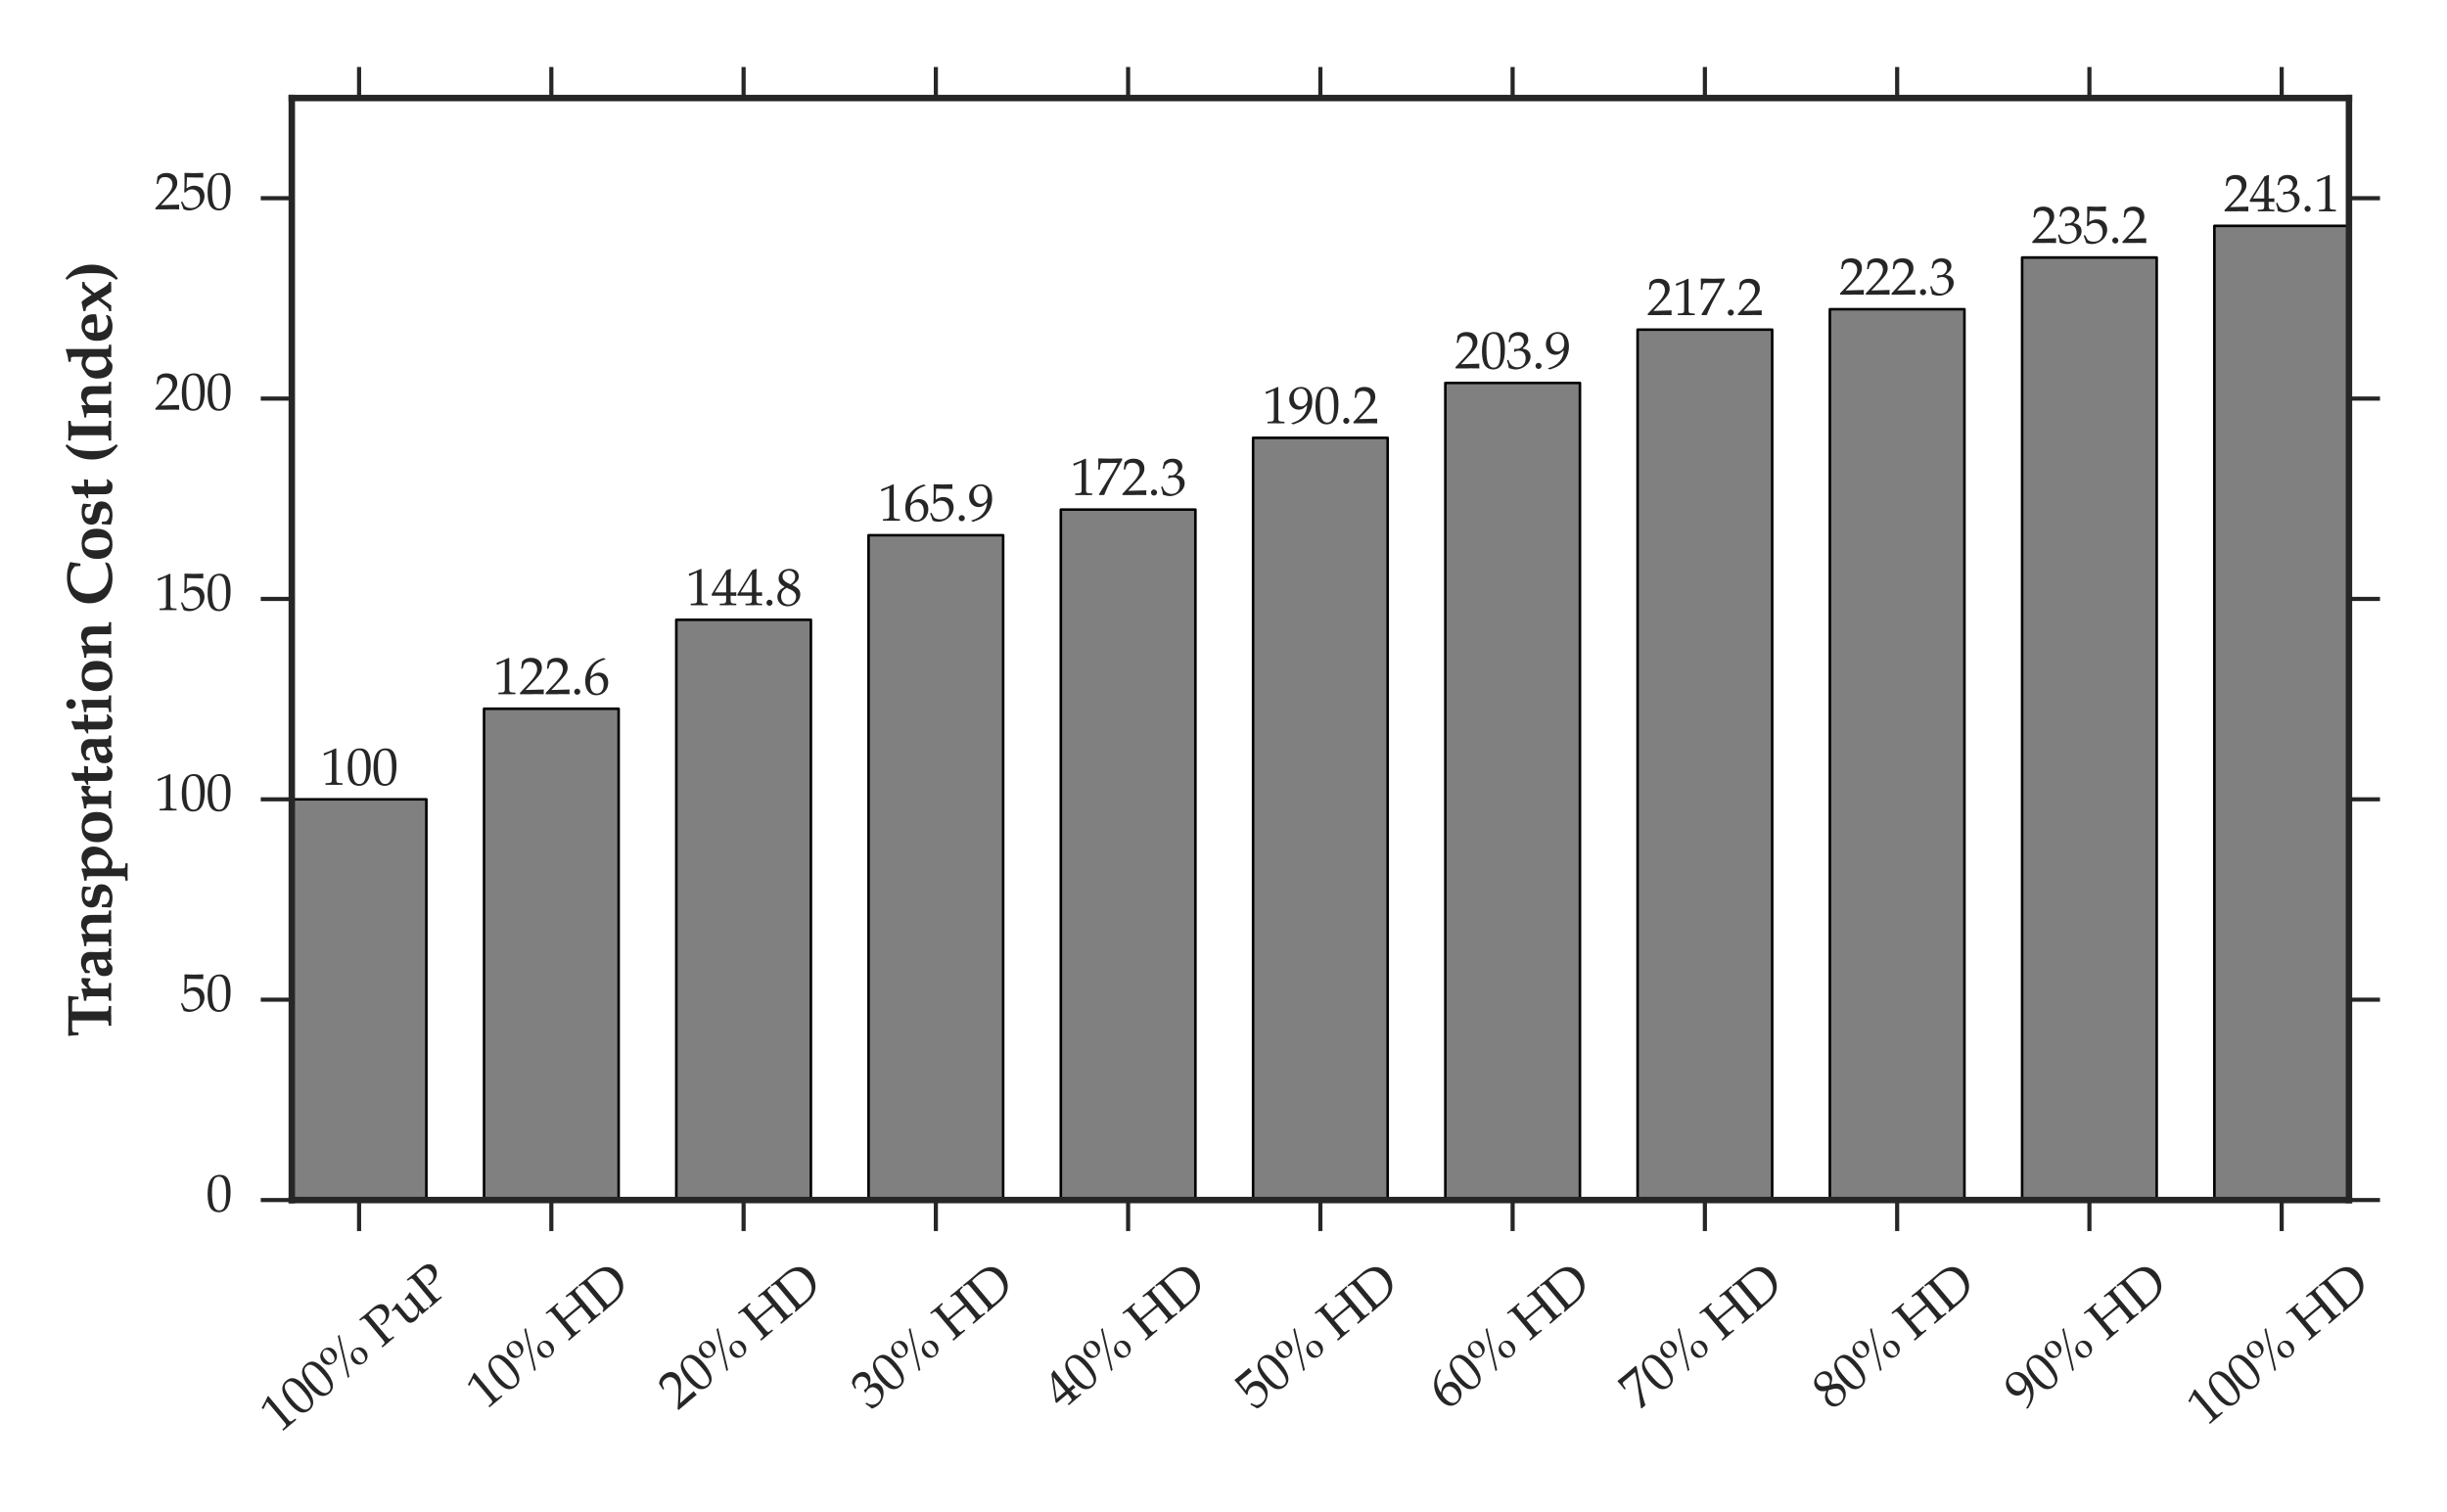 <?xml version="1.0" encoding="utf-8" standalone="no"?>
<!DOCTYPE svg PUBLIC "-//W3C//DTD SVG 1.1//EN"
  "http://www.w3.org/Graphics/SVG/1.1/DTD/svg11.dtd">
<svg xmlns:xlink="http://www.w3.org/1999/xlink" width="473.225pt" height="292.469pt" viewBox="0 0 473.225 292.469" xmlns="http://www.w3.org/2000/svg" version="1.1">
 <defs>
  <style type="text/css">*{stroke-linejoin: round; stroke-linecap: butt}</style>
 </defs>
 <g id="figure_1">
  <g id="patch_1">
   <path d="M 0 292.469 
L 473.225 292.469 
L 473.225 0 
L 0 0 
z
" style="fill: #ffffff"/>
  </g>
  <g id="axes_1">
   <g id="patch_2">
    <path d="M 56.429 232.114 
L 454.265 232.114 
L 454.265 18.96 
L 56.429 18.96 
z
" style="fill: #ffffff"/>
   </g>
   <g id="matplotlib.axis_1">
    <g id="xtick_1">
     <g id="line2d_1">
      <defs>
       <path id="m4ed8038a6c" d="M 0 0 
L 0 6 
" style="stroke: #262626; stroke-width: 0.8"/>
      </defs>
      <g>
       <use xlink:href="#m4ed8038a6c" x="69.442" y="232.114" style="fill: #262626; stroke: #262626; stroke-width: 0.8"/>
      </g>
     </g>
     <g id="line2d_2">
      <defs>
       <path id="m712835bb1f" d="M 0 0 
L 0 -6 
" style="stroke: #262626; stroke-width: 0.8"/>
      </defs>
      <g>
       <use xlink:href="#m712835bb1f" x="69.442" y="18.96" style="fill: #262626; stroke: #262626; stroke-width: 0.8"/>
      </g>
     </g>
     <g id="text_1">
      <!-- 100\% PuP -->
      <g style="fill: #262626" transform="translate(54.037 277.357)rotate(-40)scale(0.1 -0.1)">
       <defs>
        <path id="URWPalladioL-Roma-31" d="M 429 3571 
L 493 3571 
L 1318 3942 
C 1325 3949 1331 3949 1338 3949 
C 1376 3949 1389 3891 1389 3737 
L 1389 633 
C 1389 300 1318 230 973 211 
L 614 192 
L 614 0 
C 1600 0 1600 0 1670 0 
C 1754 0 1894 0 2112 -7 
C 2189 6 2413 6 2675 0 
L 2675 192 
L 2342 211 
C 1990 229 1926 299 1926 628 
L 1926 4383 
L 1837 4416 
C 1421 4199 966 4009 384 3807 
L 429 3571 
z
" transform="scale(0.016)"/>
        <path id="URWPalladioL-Roma-30" d="M 1683 4416 
C 691 4416 186 3628 186 2076 
C 186 1326 320 679 544 365 
C 768 51 1126 -128 1523 -128 
C 2490 -128 2976 704 2976 2345 
C 2976 3749 2560 4416 1683 4416 
z
M 1568 4191 
C 2189 4191 2438 3563 2438 2025 
C 2438 660 2195 96 1606 96 
C 986 96 723 743 723 2307 
C 723 3660 960 4191 1568 4191 
z
" transform="scale(0.016)"/>
        <path id="URWPalladioL-Roma-25" d="M 1299 4415 
C 691 4415 250 3969 250 3350 
C 250 2783 666 2368 1235 2368 
C 1830 2368 2272 2821 2272 3433 
C 2272 3995 1856 4415 1299 4415 
z
M 1280 4269 
C 1606 4269 1811 3944 1811 3421 
C 1811 2872 1587 2515 1242 2515 
C 902 2515 710 2827 710 3376 
C 710 3924 928 4269 1280 4269 
z
M 4160 2048 
C 3552 2048 3110 1601 3110 982 
C 3110 415 3526 0 4096 0 
C 4691 0 5133 453 5133 1065 
C 5133 1626 4717 2048 4160 2048 
z
M 4141 1900 
C 4467 1900 4672 1575 4672 1052 
C 4672 504 4448 147 4102 147 
C 3763 147 3571 459 3571 1008 
C 3571 1556 3789 1900 4141 1900 
z
M 1600 -129 
L 3942 4544 
L 3686 4544 
L 1344 -129 
L 1600 -129 
z
" transform="scale(0.016)"/>
        <path id="URWPalladioL-Roma-50" d="M 1382 4097 
C 1606 4147 1792 4172 2010 4172 
C 2701 4172 3072 3859 3072 3263 
C 3072 2699 2682 2304 2125 2304 
C 1990 2304 1894 2316 1728 2366 
L 1792 2137 
C 1946 2105 2035 2099 2163 2099 
C 3040 2099 3712 2686 3712 3439 
C 3712 4041 3213 4416 2400 4416 
C 2368 4416 2304 4416 2221 4409 
C 1984 4403 1498 4396 1312 4396 
C 1171 4396 1171 4396 147 4416 
L 147 4223 
L 435 4204 
C 723 4185 774 4103 774 3633 
L 774 782 
C 774 280 742 230 448 211 
L 141 192 
L 141 0 
C 518 -7 742 0 1075 0 
C 1408 19 1638 12 2016 0 
L 2016 192 
L 1709 211 
C 1414 230 1382 281 1382 787 
L 1382 4097 
z
" transform="scale(0.016)"/>
        <path id="URWPalladioL-Roma-75" d="M 3219 2982 
L 3162 3008 
C 2835 2873 2502 2784 2163 2745 
L 2163 2567 
L 2400 2567 
C 2656 2567 2682 2522 2682 2101 
L 2682 1060 
C 2682 920 2592 741 2445 594 
C 2266 415 2061 326 1811 326 
C 1587 326 1408 396 1306 517 
C 1216 620 1171 817 1171 1098 
L 1171 2982 
L 1114 3008 
C 787 2873 454 2784 115 2745 
L 115 2567 
L 352 2567 
C 608 2567 634 2522 634 2101 
L 634 1028 
C 634 581 672 383 787 224 
C 928 32 1171 -64 1536 -64 
C 1824 -58 2080 32 2253 192 
L 2682 588 
C 2682 403 2675 300 2656 0 
C 3085 0 3091 0 3187 0 
C 3277 19 3277 19 3718 0 
L 3718 192 
L 3456 211 
C 3238 224 3219 262 3219 672 
L 3219 2982 
z
" transform="scale(0.016)"/>
       </defs>
       <use xlink:href="#URWPalladioL-Roma-31" transform="scale(0.996)"/>
       <use xlink:href="#URWPalladioL-Roma-30" transform="translate(49.813 0)scale(0.996)"/>
       <use xlink:href="#URWPalladioL-Roma-30" transform="translate(99.626 0)scale(0.996)"/>
       <use xlink:href="#URWPalladioL-Roma-25" transform="translate(149.44 0)scale(0.996)"/>
       <use xlink:href="#URWPalladioL-Roma-50" transform="translate(258.031 0)scale(0.996)"/>
       <use xlink:href="#URWPalladioL-Roma-75" transform="translate(318.205 0)scale(0.996)"/>
       <use xlink:href="#URWPalladioL-Roma-50" transform="translate(378.279 0)scale(0.996)"/>
      </g>
     </g>
    </g>
    <g id="xtick_2">
     <g id="line2d_3">
      <g>
       <use xlink:href="#m4ed8038a6c" x="106.623" y="232.114" style="fill: #262626; stroke: #262626; stroke-width: 0.8"/>
      </g>
     </g>
     <g id="line2d_4">
      <g>
       <use xlink:href="#m712835bb1f" x="106.623" y="18.96" style="fill: #262626; stroke: #262626; stroke-width: 0.8"/>
      </g>
     </g>
     <g id="text_2">
      <!-- 10\% HD -->
      <g style="fill: #262626" transform="translate(93.908 272.843)rotate(-40)scale(0.1 -0.1)">
       <defs>
        <path id="URWPalladioL-Roma-48" d="M 3942 787 
C 3942 281 3910 230 3616 211 
L 3309 192 
L 3309 0 
C 3686 -7 3910 0 4243 0 
C 4576 19 4806 12 5184 0 
L 5184 192 
L 4877 211 
C 4582 230 4550 281 4550 783 
L 4550 3635 
C 4550 4135 4582 4186 4877 4205 
L 5184 4223 
L 5184 4416 
C 4717 4396 4576 4396 4243 4396 
C 3923 4396 3770 4403 3309 4416 
L 3309 4223 
L 3616 4205 
C 3910 4186 3942 4135 3942 3635 
L 3942 2508 
C 3808 2502 3674 2496 3411 2496 
L 1914 2496 
C 1651 2496 1510 2502 1382 2508 
L 1382 3635 
C 1382 4135 1414 4186 1709 4205 
L 2016 4223 
L 2016 4416 
C 1549 4396 1408 4396 1075 4396 
C 755 4396 602 4403 141 4416 
L 141 4223 
L 448 4205 
C 742 4186 774 4135 774 3635 
L 774 783 
C 774 281 742 230 448 211 
L 141 192 
L 141 0 
C 518 -7 742 0 1075 0 
C 1408 19 1638 12 2016 0 
L 2016 192 
L 1709 211 
C 1414 230 1382 281 1382 783 
L 1382 2201 
C 1555 2214 1658 2214 1914 2214 
L 3411 2214 
C 3667 2214 3770 2214 3942 2201 
L 3942 787 
z
" transform="scale(0.016)"/>
        <path id="URWPalladioL-Roma-44" d="M 365 128 
L 365 -20 
C 1107 0 1107 0 1254 0 
C 1370 0 1472 0 1587 -7 
C 2093 0 2093 0 2182 0 
C 3002 0 3616 211 4064 649 
C 4525 1100 4806 1786 4806 2465 
C 4806 3646 3923 4416 2573 4416 
C 2528 4416 2445 4416 2330 4409 
C 2010 4403 1734 4396 1459 4396 
C 1222 4396 870 4403 141 4416 
L 141 4223 
L 397 4204 
C 691 4185 723 4128 723 3630 
L 723 606 
C 723 421 666 281 563 230 
L 365 128 
z
M 1331 4109 
C 1498 4140 1722 4160 2042 4160 
C 2509 4160 3021 4077 3290 3956 
C 3430 3899 3552 3810 3667 3696 
C 3974 3391 4122 2934 4122 2300 
C 4122 1589 3904 1043 3482 700 
C 3098 389 2714 281 1990 281 
C 1696 281 1498 294 1331 332 
L 1331 4109 
z
" transform="scale(0.016)"/>
       </defs>
       <use xlink:href="#URWPalladioL-Roma-31" transform="scale(0.996)"/>
       <use xlink:href="#URWPalladioL-Roma-30" transform="translate(49.813 0)scale(0.996)"/>
       <use xlink:href="#URWPalladioL-Roma-25" transform="translate(99.626 0)scale(0.996)"/>
       <use xlink:href="#URWPalladioL-Roma-48" transform="translate(208.218 0)scale(0.996)"/>
       <use xlink:href="#URWPalladioL-Roma-44" transform="translate(291.107 0)scale(0.996)"/>
      </g>
     </g>
    </g>
    <g id="xtick_3">
     <g id="line2d_5">
      <g>
       <use xlink:href="#m4ed8038a6c" x="143.804" y="232.114" style="fill: #262626; stroke: #262626; stroke-width: 0.8"/>
      </g>
     </g>
     <g id="line2d_6">
      <g>
       <use xlink:href="#m712835bb1f" x="143.804" y="18.96" style="fill: #262626; stroke: #262626; stroke-width: 0.8"/>
      </g>
     </g>
     <g id="text_3">
      <!-- 20\% HD -->
      <g style="fill: #262626" transform="translate(131.089 272.843)rotate(-40)scale(0.1 -0.1)">
       <defs>
        <path id="URWPalladioL-Roma-32" d="M 102 166 
L 102 0 
C 1299 0 1299 0 1530 0 
C 1760 19 1760 19 2995 0 
C 2982 134 2982 198 2982 287 
C 2982 370 2982 434 2995 574 
C 2259 542 1965 536 781 510 
L 1946 1741 
C 2566 2398 2758 2749 2758 3228 
C 2758 3961 2259 4416 1446 4416 
C 986 4416 672 4287 358 3967 
L 250 3100 
L 435 3100 
L 518 3394 
C 621 3763 851 3923 1280 3923 
C 1830 3923 2182 3578 2182 3036 
C 2182 2558 1914 2086 1190 1320 
L 102 166 
z
" transform="scale(0.016)"/>
       </defs>
       <use xlink:href="#URWPalladioL-Roma-32" transform="scale(0.996)"/>
       <use xlink:href="#URWPalladioL-Roma-30" transform="translate(49.813 0)scale(0.996)"/>
       <use xlink:href="#URWPalladioL-Roma-25" transform="translate(99.626 0)scale(0.996)"/>
       <use xlink:href="#URWPalladioL-Roma-48" transform="translate(208.218 0)scale(0.996)"/>
       <use xlink:href="#URWPalladioL-Roma-44" transform="translate(291.107 0)scale(0.996)"/>
      </g>
     </g>
    </g>
    <g id="xtick_4">
     <g id="line2d_7">
      <g>
       <use xlink:href="#m4ed8038a6c" x="180.985" y="232.114" style="fill: #262626; stroke: #262626; stroke-width: 0.8"/>
      </g>
     </g>
     <g id="line2d_8">
      <g>
       <use xlink:href="#m712835bb1f" x="180.985" y="18.96" style="fill: #262626; stroke: #262626; stroke-width: 0.8"/>
      </g>
     </g>
     <g id="text_4">
      <!-- 30\% HD -->
      <g style="fill: #262626" transform="translate(168.27 272.843)rotate(-40)scale(0.1 -0.1)">
       <defs>
        <path id="URWPalladioL-Roma-33" d="M 275 3196 
L 474 3196 
L 589 3553 
C 659 3770 1062 3987 1395 3987 
C 1811 3987 2150 3649 2150 3247 
C 2150 2769 1773 2368 1318 2368 
C 1267 2368 1197 2374 1114 2380 
L 1018 2387 
L 941 2047 
L 986 2008 
C 1229 2118 1350 2150 1523 2150 
C 2054 2150 2362 1808 2362 1222 
C 2362 565 1971 134 1376 134 
C 1082 134 819 231 627 411 
C 474 553 390 701 269 1048 
L 96 984 
C 230 591 282 359 320 38 
C 659 -77 941 -128 1178 -128 
C 1690 -128 2278 160 2630 591 
C 2848 855 2957 1139 2957 1441 
C 2957 1750 2829 2021 2598 2182 
C 2438 2297 2291 2348 1971 2406 
C 2483 2801 2675 3094 2675 3470 
C 2675 4038 2202 4416 1491 4416 
C 1056 4416 768 4294 461 3987 
L 275 3196 
z
" transform="scale(0.016)"/>
       </defs>
       <use xlink:href="#URWPalladioL-Roma-33" transform="scale(0.996)"/>
       <use xlink:href="#URWPalladioL-Roma-30" transform="translate(49.813 0)scale(0.996)"/>
       <use xlink:href="#URWPalladioL-Roma-25" transform="translate(99.626 0)scale(0.996)"/>
       <use xlink:href="#URWPalladioL-Roma-48" transform="translate(208.218 0)scale(0.996)"/>
       <use xlink:href="#URWPalladioL-Roma-44" transform="translate(291.107 0)scale(0.996)"/>
      </g>
     </g>
    </g>
    <g id="xtick_5">
     <g id="line2d_9">
      <g>
       <use xlink:href="#m4ed8038a6c" x="218.166" y="232.114" style="fill: #262626; stroke: #262626; stroke-width: 0.8"/>
      </g>
     </g>
     <g id="line2d_10">
      <g>
       <use xlink:href="#m712835bb1f" x="218.166" y="18.96" style="fill: #262626; stroke: #262626; stroke-width: 0.8"/>
      </g>
     </g>
     <g id="text_5">
      <!-- 40\% HD -->
      <g style="fill: #262626" transform="translate(205.451 272.843)rotate(-40)scale(0.1 -0.1)">
       <defs>
        <path id="URWPalladioL-Roma-34" d="M 1792 1152 
L 1792 684 
C 1792 310 1722 223 1408 210 
L 1011 192 
L 1011 0 
C 1862 0 1862 0 2016 0 
C 2170 19 2170 19 3021 0 
L 3021 192 
L 2714 210 
C 2400 229 2330 310 2330 684 
L 2330 1152 
C 2707 1152 2842 1145 3021 1127 
L 3021 1580 
C 2720 1555 2598 1555 2502 1561 
L 2483 1561 
L 2330 1561 
L 2330 2445 
C 2330 3576 2342 4122 2374 4383 
L 2298 4416 
L 1824 4243 
L 13 1299 
L 83 1152 
L 1792 1152 
z
M 1792 1561 
L 416 1561 
L 1792 3798 
L 1792 1561 
z
" transform="scale(0.016)"/>
       </defs>
       <use xlink:href="#URWPalladioL-Roma-34" transform="scale(0.996)"/>
       <use xlink:href="#URWPalladioL-Roma-30" transform="translate(49.813 0)scale(0.996)"/>
       <use xlink:href="#URWPalladioL-Roma-25" transform="translate(99.626 0)scale(0.996)"/>
       <use xlink:href="#URWPalladioL-Roma-48" transform="translate(208.218 0)scale(0.996)"/>
       <use xlink:href="#URWPalladioL-Roma-44" transform="translate(291.107 0)scale(0.996)"/>
      </g>
     </g>
    </g>
    <g id="xtick_6">
     <g id="line2d_11">
      <g>
       <use xlink:href="#m4ed8038a6c" x="255.347" y="232.114" style="fill: #262626; stroke: #262626; stroke-width: 0.8"/>
      </g>
     </g>
     <g id="line2d_12">
      <g>
       <use xlink:href="#m712835bb1f" x="255.347" y="18.96" style="fill: #262626; stroke: #262626; stroke-width: 0.8"/>
      </g>
     </g>
     <g id="text_6">
      <!-- 50\% HD -->
      <g style="fill: #262626" transform="translate(242.632 272.843)rotate(-40)scale(0.1 -0.1)">
       <defs>
        <path id="URWPalladioL-Roma-35" d="M 813 3891 
C 1638 3865 1997 3859 2765 3859 
L 2797 3891 
C 2784 4006 2784 4057 2784 4140 
C 2784 4230 2784 4281 2797 4396 
L 2765 4428 
C 2285 4403 1997 4396 1651 4396 
C 1299 4396 1018 4403 538 4428 
L 506 4396 
C 512 4006 518 3724 518 3520 
C 518 2976 499 2360 480 2076 
L 608 2038 
C 909 2341 1082 2432 1395 2432 
C 2010 2432 2394 1992 2394 1295 
C 2394 579 1984 160 1286 160 
C 941 160 621 276 531 443 
L 237 973 
L 83 882 
C 230 514 307 308 397 25 
C 576 -71 832 -128 1107 -128 
C 1536 -128 1990 57 2342 366 
C 2733 715 2938 1153 2938 1631 
C 2938 2360 2419 2873 1690 2873 
C 1382 2873 1152 2790 755 2553 
L 813 3891 
z
" transform="scale(0.016)"/>
       </defs>
       <use xlink:href="#URWPalladioL-Roma-35" transform="scale(0.996)"/>
       <use xlink:href="#URWPalladioL-Roma-30" transform="translate(49.813 0)scale(0.996)"/>
       <use xlink:href="#URWPalladioL-Roma-25" transform="translate(99.626 0)scale(0.996)"/>
       <use xlink:href="#URWPalladioL-Roma-48" transform="translate(208.218 0)scale(0.996)"/>
       <use xlink:href="#URWPalladioL-Roma-44" transform="translate(291.107 0)scale(0.996)"/>
      </g>
     </g>
    </g>
    <g id="xtick_7">
     <g id="line2d_13">
      <g>
       <use xlink:href="#m4ed8038a6c" x="292.528" y="232.114" style="fill: #262626; stroke: #262626; stroke-width: 0.8"/>
      </g>
     </g>
     <g id="line2d_14">
      <g>
       <use xlink:href="#m712835bb1f" x="292.528" y="18.96" style="fill: #262626; stroke: #262626; stroke-width: 0.8"/>
      </g>
     </g>
     <g id="text_7">
      <!-- 60\% HD -->
      <g style="fill: #262626" transform="translate(279.813 272.843)rotate(-40)scale(0.1 -0.1)">
       <defs>
        <path id="URWPalladioL-Roma-36" d="M 2662 4287 
L 2426 4396 
C 1811 4193 1549 4066 1222 3788 
C 563 3237 205 2463 205 1585 
C 205 526 717 -128 1542 -128 
C 2374 -128 2995 532 2995 1405 
C 2995 2143 2554 2624 1875 2624 
C 1555 2624 1363 2540 986 2239 
C 915 2182 909 2175 838 2124 
C 973 3275 1510 3895 2662 4237 
L 2662 4287 
z
M 1632 2239 
C 2118 2239 2445 1816 2445 1180 
C 2445 513 2118 83 1626 83 
C 1082 83 787 551 787 1411 
C 787 1636 813 1758 883 1867 
C 1024 2085 1325 2239 1632 2239 
z
" transform="scale(0.016)"/>
       </defs>
       <use xlink:href="#URWPalladioL-Roma-36" transform="scale(0.996)"/>
       <use xlink:href="#URWPalladioL-Roma-30" transform="translate(49.813 0)scale(0.996)"/>
       <use xlink:href="#URWPalladioL-Roma-25" transform="translate(99.626 0)scale(0.996)"/>
       <use xlink:href="#URWPalladioL-Roma-48" transform="translate(208.218 0)scale(0.996)"/>
       <use xlink:href="#URWPalladioL-Roma-44" transform="translate(291.107 0)scale(0.996)"/>
      </g>
     </g>
    </g>
    <g id="xtick_8">
     <g id="line2d_15">
      <g>
       <use xlink:href="#m4ed8038a6c" x="329.709" y="232.114" style="fill: #262626; stroke: #262626; stroke-width: 0.8"/>
      </g>
     </g>
     <g id="line2d_16">
      <g>
       <use xlink:href="#m712835bb1f" x="329.709" y="18.96" style="fill: #262626; stroke: #262626; stroke-width: 0.8"/>
      </g>
     </g>
     <g id="text_8">
      <!-- 70\% HD -->
      <g style="fill: #262626" transform="translate(316.994 272.843)rotate(-40)scale(0.1 -0.1)">
       <defs>
        <path id="URWPalladioL-Roma-37" d="M 358 83 
L 416 0 
C 666 0 666 0 710 0 
C 755 19 755 19 1005 0 
C 1274 700 1587 1369 2010 2141 
L 3181 4255 
L 3181 4448 
C 2490 4422 2266 4416 1747 4416 
C 1280 4416 966 4422 346 4448 
L 282 4416 
C 301 3807 301 3807 301 3743 
C 301 3672 301 3672 282 3087 
L 474 3087 
L 518 3447 
C 570 3846 614 3897 909 3897 
L 2618 3897 
C 2362 3370 2163 2996 1920 2604 
L 358 83 
z
" transform="scale(0.016)"/>
       </defs>
       <use xlink:href="#URWPalladioL-Roma-37" transform="scale(0.996)"/>
       <use xlink:href="#URWPalladioL-Roma-30" transform="translate(49.813 0)scale(0.996)"/>
       <use xlink:href="#URWPalladioL-Roma-25" transform="translate(99.626 0)scale(0.996)"/>
       <use xlink:href="#URWPalladioL-Roma-48" transform="translate(208.218 0)scale(0.996)"/>
       <use xlink:href="#URWPalladioL-Roma-44" transform="translate(291.107 0)scale(0.996)"/>
      </g>
     </g>
    </g>
    <g id="xtick_9">
     <g id="line2d_17">
      <g>
       <use xlink:href="#m4ed8038a6c" x="366.89" y="232.114" style="fill: #262626; stroke: #262626; stroke-width: 0.8"/>
      </g>
     </g>
     <g id="line2d_18">
      <g>
       <use xlink:href="#m712835bb1f" x="366.89" y="18.96" style="fill: #262626; stroke: #262626; stroke-width: 0.8"/>
      </g>
     </g>
     <g id="text_9">
      <!-- 80\% HD -->
      <g style="fill: #262626" transform="translate(354.175 272.843)rotate(-40)scale(0.1 -0.1)">
       <defs>
        <path id="URWPalladioL-Roma-38" d="M 1075 2211 
C 813 2089 704 2019 563 1884 
C 320 1640 192 1352 192 1019 
C 192 358 723 -128 1446 -128 
C 2278 -128 2970 525 2970 1320 
C 2970 1833 2733 2108 2003 2442 
C 2586 2839 2790 3108 2790 3493 
C 2790 4044 2336 4416 1658 4416 
C 896 4416 339 3929 339 3256 
C 339 2820 512 2576 1075 2211 
z
M 1818 1890 
C 2221 1711 2464 1397 2464 1051 
C 2464 512 2061 89 1542 89 
C 998 89 646 474 646 1070 
C 646 1538 832 1833 1306 2121 
L 1818 1890 
z
M 1427 2711 
C 1024 2910 819 3166 819 3486 
C 819 3910 1126 4198 1581 4198 
C 2048 4198 2355 3890 2355 3422 
C 2355 3057 2195 2807 1779 2538 
L 1427 2711 
z
" transform="scale(0.016)"/>
       </defs>
       <use xlink:href="#URWPalladioL-Roma-38" transform="scale(0.996)"/>
       <use xlink:href="#URWPalladioL-Roma-30" transform="translate(49.813 0)scale(0.996)"/>
       <use xlink:href="#URWPalladioL-Roma-25" transform="translate(99.626 0)scale(0.996)"/>
       <use xlink:href="#URWPalladioL-Roma-48" transform="translate(208.218 0)scale(0.996)"/>
       <use xlink:href="#URWPalladioL-Roma-44" transform="translate(291.107 0)scale(0.996)"/>
      </g>
     </g>
    </g>
    <g id="xtick_10">
     <g id="line2d_19">
      <g>
       <use xlink:href="#m4ed8038a6c" x="404.071" y="232.114" style="fill: #262626; stroke: #262626; stroke-width: 0.8"/>
      </g>
     </g>
     <g id="line2d_20">
      <g>
       <use xlink:href="#m712835bb1f" x="404.071" y="18.96" style="fill: #262626; stroke: #262626; stroke-width: 0.8"/>
      </g>
     </g>
     <g id="text_10">
      <!-- 90\% HD -->
      <g style="fill: #262626" transform="translate(391.356 272.843)rotate(-40)scale(0.1 -0.1)">
       <defs>
        <path id="URWPalladioL-Roma-39" d="M 614 -128 
C 1325 103 1632 252 1978 550 
C 2598 1087 2925 1830 2925 2684 
C 2925 3759 2406 4416 1562 4416 
C 742 4416 128 3778 128 2925 
C 128 2194 608 1657 1274 1657 
C 1491 1657 1741 1727 1856 1823 
L 2304 2194 
C 2253 1113 1555 317 397 32 
L 397 -20 
L 614 -128 
z
M 1536 4204 
C 1824 4204 2035 4083 2176 3829 
C 2291 3625 2368 3314 2368 3027 
C 2368 2442 2029 2048 1536 2048 
C 1024 2048 678 2499 678 3161 
C 678 3803 1011 4204 1536 4204 
z
" transform="scale(0.016)"/>
       </defs>
       <use xlink:href="#URWPalladioL-Roma-39" transform="scale(0.996)"/>
       <use xlink:href="#URWPalladioL-Roma-30" transform="translate(49.813 0)scale(0.996)"/>
       <use xlink:href="#URWPalladioL-Roma-25" transform="translate(99.626 0)scale(0.996)"/>
       <use xlink:href="#URWPalladioL-Roma-48" transform="translate(208.218 0)scale(0.996)"/>
       <use xlink:href="#URWPalladioL-Roma-44" transform="translate(291.107 0)scale(0.996)"/>
      </g>
     </g>
    </g>
    <g id="xtick_11">
     <g id="line2d_21">
      <g>
       <use xlink:href="#m4ed8038a6c" x="441.252" y="232.114" style="fill: #262626; stroke: #262626; stroke-width: 0.8"/>
      </g>
     </g>
     <g id="line2d_22">
      <g>
       <use xlink:href="#m712835bb1f" x="441.252" y="18.96" style="fill: #262626; stroke: #262626; stroke-width: 0.8"/>
      </g>
     </g>
     <g id="text_11">
      <!-- 100\% HD -->
      <g style="fill: #262626" transform="translate(426.629 276.045)rotate(-40)scale(0.1 -0.1)">
       <use xlink:href="#URWPalladioL-Roma-31" transform="scale(0.996)"/>
       <use xlink:href="#URWPalladioL-Roma-30" transform="translate(49.813 0)scale(0.996)"/>
       <use xlink:href="#URWPalladioL-Roma-30" transform="translate(99.626 0)scale(0.996)"/>
       <use xlink:href="#URWPalladioL-Roma-25" transform="translate(149.44 0)scale(0.996)"/>
       <use xlink:href="#URWPalladioL-Roma-48" transform="translate(258.031 0)scale(0.996)"/>
       <use xlink:href="#URWPalladioL-Roma-44" transform="translate(340.92 0)scale(0.996)"/>
      </g>
     </g>
    </g>
   </g>
   <g id="matplotlib.axis_2">
    <g id="ytick_1">
     <g id="line2d_23">
      <defs>
       <path id="md53aef9535" d="M 0 0 
L -6 0 
" style="stroke: #262626; stroke-width: 0.8"/>
      </defs>
      <g>
       <use xlink:href="#md53aef9535" x="56.429" y="232.114" style="fill: #262626; stroke: #262626; stroke-width: 0.8"/>
      </g>
     </g>
     <g id="line2d_24">
      <defs>
       <path id="mbfc7f065db" d="M 0 0 
L 6 0 
" style="stroke: #262626; stroke-width: 0.8"/>
      </defs>
      <g>
       <use xlink:href="#mbfc7f065db" x="454.265" y="232.114" style="fill: #262626; stroke: #262626; stroke-width: 0.8"/>
      </g>
     </g>
     <g id="text_12">
      <!-- $\mathdefault{0}$ -->
      <g style="fill: #262626" transform="translate(39.848 234.273)scale(0.1 -0.1)">
       <use xlink:href="#URWPalladioL-Roma-30" transform="scale(0.996)"/>
      </g>
     </g>
    </g>
    <g id="ytick_2">
     <g id="line2d_25">
      <g>
       <use xlink:href="#md53aef9535" x="56.429" y="193.358" style="fill: #262626; stroke: #262626; stroke-width: 0.8"/>
      </g>
     </g>
     <g id="line2d_26">
      <g>
       <use xlink:href="#mbfc7f065db" x="454.265" y="193.358" style="fill: #262626; stroke: #262626; stroke-width: 0.8"/>
      </g>
     </g>
     <g id="text_13">
      <!-- $\mathdefault{50}$ -->
      <g style="fill: #262626" transform="translate(34.866 195.518)scale(0.1 -0.1)">
       <use xlink:href="#URWPalladioL-Roma-35" transform="scale(0.996)"/>
       <use xlink:href="#URWPalladioL-Roma-30" transform="translate(49.813 0)scale(0.996)"/>
      </g>
     </g>
    </g>
    <g id="ytick_3">
     <g id="line2d_27">
      <g>
       <use xlink:href="#md53aef9535" x="56.429" y="154.603" style="fill: #262626; stroke: #262626; stroke-width: 0.8"/>
      </g>
     </g>
     <g id="line2d_28">
      <g>
       <use xlink:href="#mbfc7f065db" x="454.265" y="154.603" style="fill: #262626; stroke: #262626; stroke-width: 0.8"/>
      </g>
     </g>
     <g id="text_14">
      <!-- $\mathdefault{100}$ -->
      <g style="fill: #262626" transform="translate(29.885 156.763)scale(0.1 -0.1)">
       <use xlink:href="#URWPalladioL-Roma-31" transform="scale(0.996)"/>
       <use xlink:href="#URWPalladioL-Roma-30" transform="translate(49.813 0)scale(0.996)"/>
       <use xlink:href="#URWPalladioL-Roma-30" transform="translate(99.626 0)scale(0.996)"/>
      </g>
     </g>
    </g>
    <g id="ytick_4">
     <g id="line2d_29">
      <g>
       <use xlink:href="#md53aef9535" x="56.429" y="115.848" style="fill: #262626; stroke: #262626; stroke-width: 0.8"/>
      </g>
     </g>
     <g id="line2d_30">
      <g>
       <use xlink:href="#mbfc7f065db" x="454.265" y="115.848" style="fill: #262626; stroke: #262626; stroke-width: 0.8"/>
      </g>
     </g>
     <g id="text_15">
      <!-- $\mathdefault{150}$ -->
      <g style="fill: #262626" transform="translate(29.885 118.007)scale(0.1 -0.1)">
       <use xlink:href="#URWPalladioL-Roma-31" transform="scale(0.996)"/>
       <use xlink:href="#URWPalladioL-Roma-35" transform="translate(49.813 0)scale(0.996)"/>
       <use xlink:href="#URWPalladioL-Roma-30" transform="translate(99.626 0)scale(0.996)"/>
      </g>
     </g>
    </g>
    <g id="ytick_5">
     <g id="line2d_31">
      <g>
       <use xlink:href="#md53aef9535" x="56.429" y="77.093" style="fill: #262626; stroke: #262626; stroke-width: 0.8"/>
      </g>
     </g>
     <g id="line2d_32">
      <g>
       <use xlink:href="#mbfc7f065db" x="454.265" y="77.093" style="fill: #262626; stroke: #262626; stroke-width: 0.8"/>
      </g>
     </g>
     <g id="text_16">
      <!-- $\mathdefault{200}$ -->
      <g style="fill: #262626" transform="translate(29.885 79.252)scale(0.1 -0.1)">
       <use xlink:href="#URWPalladioL-Roma-32" transform="scale(0.996)"/>
       <use xlink:href="#URWPalladioL-Roma-30" transform="translate(49.813 0)scale(0.996)"/>
       <use xlink:href="#URWPalladioL-Roma-30" transform="translate(99.626 0)scale(0.996)"/>
      </g>
     </g>
    </g>
    <g id="ytick_6">
     <g id="line2d_33">
      <g>
       <use xlink:href="#md53aef9535" x="56.429" y="38.338" style="fill: #262626; stroke: #262626; stroke-width: 0.8"/>
      </g>
     </g>
     <g id="line2d_34">
      <g>
       <use xlink:href="#mbfc7f065db" x="454.265" y="38.338" style="fill: #262626; stroke: #262626; stroke-width: 0.8"/>
      </g>
     </g>
     <g id="text_17">
      <!-- $\mathdefault{250}$ -->
      <g style="fill: #262626" transform="translate(29.885 40.497)scale(0.1 -0.1)">
       <use xlink:href="#URWPalladioL-Roma-32" transform="scale(0.996)"/>
       <use xlink:href="#URWPalladioL-Roma-35" transform="translate(49.813 0)scale(0.996)"/>
       <use xlink:href="#URWPalladioL-Roma-30" transform="translate(99.626 0)scale(0.996)"/>
      </g>
     </g>
    </g>
    <g id="text_18">
     <!-- \textbf{Transportation Cost (Index)} -->
     <g style="fill: #262626" transform="translate(21.514 200.579)rotate(-90)scale(0.12 -0.12)">
      <defs>
       <path id="URWPalladioL-Bold-54" d="M 2586 3957 
L 3334 3957 
C 3603 3957 3674 3944 3731 3899 
L 3789 3747 
L 3821 3308 
L 4077 3308 
C 4090 3791 4109 4014 4160 4319 
L 4122 4352 
C 2355 4332 2355 4332 2138 4332 
C 1914 4332 1914 4332 147 4352 
L 109 4319 
C 160 4014 173 3791 192 3308 
L 448 3308 
L 480 3747 
C 480 3785 512 3861 531 3893 
C 563 3938 666 3957 934 3957 
L 1683 3957 
L 1683 879 
C 1683 313 1677 300 1376 275 
L 1139 256 
L 1139 0 
C 1914 0 1914 0 2131 0 
C 2349 19 2355 19 3130 0 
L 3130 256 
L 2893 275 
C 2592 300 2586 313 2586 883 
L 2586 3957 
z
" transform="scale(0.016)"/>
       <path id="URWPalladioL-Bold-72" d="M 1363 3008 
L 915 2868 
C 710 2813 595 2796 192 2752 
L 192 2521 
L 480 2502 
C 627 2489 646 2432 646 2055 
L 646 658 
C 646 313 614 262 416 249 
L 192 236 
L 192 0 
L 1018 19 
C 1101 19 1120 19 1984 0 
L 1984 236 
L 1734 249 
C 1459 262 1427 300 1427 658 
L 1427 1921 
C 1427 2099 1690 2310 1939 2310 
C 2099 2310 2214 2233 2304 2079 
L 2458 2143 
L 2490 2969 
C 2426 2995 2342 3008 2253 3008 
C 2074 3008 1952 2931 1709 2668 
L 1427 2361 
L 1427 2969 
L 1363 3008 
z
" transform="scale(0.016)"/>
       <path id="URWPalladioL-Bold-61" d="M 1914 448 
L 1882 51 
L 1914 0 
C 2310 -7 2419 0 2496 0 
C 2573 19 2675 12 3059 0 
L 3059 237 
L 2867 257 
C 2726 283 2694 347 2688 651 
L 2688 787 
C 2682 994 2675 1175 2675 1331 
C 2675 1505 2682 1712 2688 1958 
C 2694 2042 2694 2100 2694 2145 
C 2694 2720 2310 3059 1664 3059 
C 1395 3059 1133 2988 896 2841 
L 557 2636 
L 557 2191 
L 749 2145 
L 890 2469 
C 909 2514 1088 2560 1261 2560 
C 1690 2560 1894 2327 1914 1796 
L 1350 1680 
C 544 1512 256 1259 256 710 
C 256 147 518 -128 1005 -128 
C 1146 -128 1254 -103 1318 -52 
L 1914 448 
z
M 1914 716 
C 1792 550 1555 428 1363 428 
C 1158 428 1037 582 1037 832 
C 1037 1145 1171 1273 1626 1395 
L 1914 1472 
L 1914 716 
z
" transform="scale(0.016)"/>
       <path id="URWPalladioL-Bold-6e" d="M 154 2528 
L 442 2508 
C 589 2496 608 2438 608 2060 
L 608 659 
C 608 313 576 262 378 249 
L 154 236 
L 154 0 
L 979 0 
C 1107 19 1414 12 1843 0 
L 1843 236 
L 1619 249 
C 1421 262 1389 314 1389 661 
L 1389 2058 
C 1389 2283 1651 2496 1933 2496 
C 2355 2496 2534 2270 2534 1755 
L 2534 0 
C 2899 -7 3008 0 3110 0 
C 3200 19 3200 19 3757 0 
L 3757 236 
L 3546 249 
C 3347 262 3315 314 3315 661 
L 3315 1858 
C 3315 2354 3258 2598 3091 2777 
C 2925 2950 2662 3046 2349 3046 
C 2157 3046 2003 3008 1901 2924 
L 1389 2528 
L 1389 3008 
L 1350 3008 
C 685 2790 506 2751 154 2732 
L 154 2528 
z
" transform="scale(0.016)"/>
       <path id="URWPalladioL-Bold-73" d="M 2317 2067 
L 2368 2848 
C 2118 2956 1920 2995 1581 2995 
C 717 2995 250 2649 250 2009 
C 250 1587 480 1318 928 1209 
L 1478 1075 
C 1773 1004 1882 896 1882 672 
C 1882 371 1651 179 1293 179 
C 992 179 781 275 576 512 
L 544 953 
L 294 953 
L 250 51 
C 614 -77 902 -128 1242 -128 
C 2048 -128 2592 313 2592 972 
C 2592 1433 2355 1670 1779 1798 
L 1254 1913 
C 1005 1971 902 2073 902 2272 
C 902 2528 1120 2688 1466 2688 
C 1722 2688 2003 2566 2022 2438 
L 2086 2067 
L 2317 2067 
z
" transform="scale(0.016)"/>
       <path id="URWPalladioL-Bold-70" d="M 1357 3008 
L 909 2866 
C 691 2799 582 2779 256 2733 
L 186 2726 
L 186 2496 
L 474 2476 
C 621 2463 640 2406 640 2027 
L 640 -1007 
C 640 -1351 608 -1402 410 -1415 
L 186 -1428 
L 186 -1664 
L 1011 -1645 
C 1094 -1645 1107 -1645 1939 -1664 
L 1939 -1428 
L 1651 -1415 
C 1453 -1409 1421 -1351 1421 -1007 
L 1421 -20 
C 1734 -109 1837 -128 1990 -128 
C 2208 -128 2432 -13 2867 332 
C 2906 358 2944 390 2976 416 
C 3398 737 3629 1237 3629 1815 
C 3629 2502 3136 3008 2470 3008 
C 2221 3008 2035 2937 1811 2758 
L 1421 2444 
L 1421 2969 
L 1357 3008 
z
M 1421 2110 
C 1562 2322 1773 2431 2035 2431 
C 2528 2431 2822 2045 2822 1401 
C 2822 732 2534 307 2067 307 
C 1798 307 1594 416 1421 661 
L 1421 2110 
z
" transform="scale(0.016)"/>
       <path id="URWPalladioL-Bold-6f" d="M 1837 2995 
C 819 2995 256 2432 256 1414 
C 256 428 781 -128 1709 -128 
C 2733 -128 3309 454 3309 1491 
C 3309 2464 2784 2995 1837 2995 
z
M 1760 2688 
C 2221 2688 2438 2233 2438 1292 
C 2438 512 2259 179 1824 179 
C 1363 179 1126 646 1126 1568 
C 1126 2342 1318 2688 1760 2688 
z
" transform="scale(0.016)"/>
       <path id="URWPalladioL-Bold-74" d="M 2074 364 
L 2022 486 
C 1894 422 1830 403 1728 403 
C 1427 403 1331 505 1331 819 
L 1331 2342 
L 2010 2342 
L 2061 2758 
L 1331 2720 
L 1331 3091 
C 1331 3430 1350 3641 1408 3961 
L 1318 4025 
C 1062 3904 864 3827 538 3705 
C 557 3373 563 3251 563 3116 
L 563 2732 
L 141 2457 
L 141 2316 
L 550 2342 
L 550 684 
C 550 115 787 -128 1344 -128 
C 1542 -128 1702 -84 1760 -13 
L 2074 364 
z
" transform="scale(0.016)"/>
       <path id="URWPalladioL-Bold-69" d="M 1389 3008 
L 941 2868 
C 736 2813 582 2790 314 2763 
C 294 2763 262 2757 218 2752 
L 218 2521 
L 506 2502 
C 653 2489 672 2432 672 2055 
L 672 658 
C 672 313 640 262 442 249 
L 218 236 
L 218 0 
L 1043 19 
C 1171 19 1478 12 1907 0 
L 1907 236 
L 1683 249 
C 1485 262 1453 313 1453 658 
L 1453 2969 
L 1389 3008 
z
M 1043 4544 
C 768 4544 557 4339 557 4070 
C 557 3801 768 3583 1037 3583 
C 1299 3583 1517 3801 1517 4063 
C 1517 4326 1306 4544 1043 4544 
z
" transform="scale(0.016)"/>
       <path id="URWPalladioL-Bold-43" d="M 4429 540 
L 4352 618 
C 3936 398 3520 288 3104 288 
C 1984 288 1242 1092 1242 2318 
C 1242 3433 1869 4121 2880 4121 
C 3360 4121 3674 3998 4019 3673 
L 4051 3116 
L 4301 3116 
C 4371 3738 4390 3861 4448 4108 
L 4410 4179 
C 3827 4409 3469 4480 2912 4480 
C 1293 4480 282 3615 282 2227 
C 282 774 1267 -128 2848 -128 
C 3437 -128 3814 -39 4288 224 
L 4429 540 
z
" transform="scale(0.016)"/>
       <path id="URWPalladioL-Bold-28" d="M 1786 4627 
C 1146 4115 890 3808 666 3270 
C 499 2880 416 2444 416 1964 
C 416 1478 499 1049 672 659 
C 902 121 1158 -180 1798 -666 
L 1952 -513 
C 1395 192 1267 665 1267 1971 
C 1267 2668 1331 3232 1446 3597 
C 1562 3949 1670 4141 1952 4486 
L 1786 4627 
z
" transform="scale(0.016)"/>
       <path id="URWPalladioL-Bold-49" d="M 1696 3472 
C 1696 4038 1702 4051 2003 4076 
L 2240 4095 
L 2240 4352 
C 1459 4332 1459 4332 1242 4332 
C 1024 4332 1018 4332 250 4352 
L 250 4095 
L 486 4076 
C 787 4051 794 4038 794 3472 
L 794 879 
C 794 313 787 300 486 275 
L 250 256 
L 250 0 
C 1024 0 1024 0 1242 0 
C 1459 19 1466 19 2240 0 
L 2240 256 
L 2003 275 
C 1702 300 1696 313 1696 883 
L 1696 3472 
z
" transform="scale(0.016)"/>
       <path id="URWPalladioL-Bold-64" d="M 3251 4563 
L 3200 4601 
L 2739 4460 
C 2554 4403 2336 4364 1965 4326 
L 1965 4096 
L 2304 4076 
C 2445 4070 2470 4006 2470 3628 
L 2470 2847 
L 2342 2899 
C 2163 2969 1990 3008 1830 3008 
C 1626 3008 1440 2950 1267 2841 
L 806 2540 
C 442 2295 269 1928 269 1374 
C 269 454 742 -128 1491 -128 
C 1638 -128 1741 -103 1805 -52 
L 2470 492 
L 2438 12 
L 2470 0 
C 2854 -7 2976 0 3046 0 
C 3098 0 3213 -7 3392 -13 
C 3437 6 3558 6 3693 0 
L 3693 236 
L 3482 249 
C 3283 262 3251 313 3251 659 
L 3251 4563 
z
M 2470 1007 
C 2470 718 2170 480 1818 480 
C 1363 480 1075 924 1075 1619 
C 1075 2269 1299 2598 1754 2598 
C 2029 2598 2259 2469 2470 2192 
L 2470 1007 
z
" transform="scale(0.016)"/>
       <path id="URWPalladioL-Bold-65" d="M 2950 1870 
C 2950 2565 2470 3008 1741 3008 
C 1517 3008 1350 2963 1178 2860 
L 877 2681 
C 454 2428 269 2039 269 1427 
C 269 409 781 -128 1734 -128 
C 2099 -128 2336 -64 2746 147 
L 2886 454 
L 2810 550 
C 2509 384 2317 326 2061 326 
C 1728 326 1414 505 1254 780 
C 1152 959 1114 1107 1101 1408 
L 1939 1408 
C 2304 1408 2592 1446 2950 1536 
L 2950 1870 
z
M 1600 1728 
L 1574 1728 
C 1536 1728 1363 1734 1267 1741 
L 1062 1747 
C 1082 2390 1235 2649 1606 2649 
C 1971 2649 2125 2390 2138 1747 
L 1600 1728 
z
" transform="scale(0.016)"/>
       <path id="URWPalladioL-Bold-78" d="M 1280 1344 
L 576 448 
C 448 294 333 230 134 217 
L 134 0 
L 717 0 
C 902 288 973 390 1050 499 
L 1459 1062 
L 2099 0 
L 2598 0 
C 2854 12 2906 12 3091 0 
L 3091 235 
C 2893 254 2765 375 2541 736 
L 1971 1700 
L 2592 2423 
C 2790 2651 2854 2689 3091 2696 
L 3091 2931 
L 2483 2931 
L 1792 1979 
L 1459 2518 
C 1306 2759 1190 2905 1062 3008 
C 838 2950 365 2848 128 2803 
L 179 2575 
C 211 2581 256 2581 275 2581 
C 486 2581 602 2493 768 2214 
L 1280 1344 
z
" transform="scale(0.016)"/>
       <path id="URWPalladioL-Bold-29" d="M 179 4486 
C 448 4147 550 3974 666 3648 
C 800 3257 864 2713 864 1971 
C 864 659 736 198 179 -513 
L 333 -666 
C 973 -180 1229 121 1459 659 
C 1632 1049 1715 1478 1715 1964 
C 1715 2444 1632 2880 1466 3270 
C 1242 3801 986 4115 346 4627 
L 179 4486 
z
" transform="scale(0.016)"/>
      </defs>
      <use xlink:href="#URWPalladioL-Bold-54" transform="scale(0.996)"/>
      <use xlink:href="#URWPalladioL-Bold-72" transform="translate(55.392 0)scale(0.996)"/>
      <use xlink:href="#URWPalladioL-Bold-61" transform="translate(94.145 0)scale(0.996)"/>
      <use xlink:href="#URWPalladioL-Bold-6e" transform="translate(143.958 0)scale(0.996)"/>
      <use xlink:href="#URWPalladioL-Bold-73" transform="translate(204.83 0)scale(0.996)"/>
      <use xlink:href="#URWPalladioL-Bold-70" transform="translate(249.064 0)scale(0.996)"/>
      <use xlink:href="#URWPalladioL-Bold-6f" transform="translate(309.935 0)scale(0.996)"/>
      <use xlink:href="#URWPalladioL-Bold-72" transform="translate(365.327 0)scale(0.996)"/>
      <use xlink:href="#URWPalladioL-Bold-74" transform="translate(404.081 0)scale(0.996)"/>
      <use xlink:href="#URWPalladioL-Bold-61" transform="translate(437.256 0)scale(0.996)"/>
      <use xlink:href="#URWPalladioL-Bold-74" transform="translate(487.069 0)scale(0.996)"/>
      <use xlink:href="#URWPalladioL-Bold-69" transform="translate(520.244 0)scale(0.996)"/>
      <use xlink:href="#URWPalladioL-Bold-6f" transform="translate(553.42 0)scale(0.996)"/>
      <use xlink:href="#URWPalladioL-Bold-6e" transform="translate(608.811 0)scale(0.996)"/>
      <use xlink:href="#URWPalladioL-Bold-43" transform="translate(694.59 0)scale(0.996)"/>
      <use xlink:href="#URWPalladioL-Bold-6f" transform="translate(766.519 0)scale(0.996)"/>
      <use xlink:href="#URWPalladioL-Bold-73" transform="translate(821.911 0)scale(0.996)"/>
      <use xlink:href="#URWPalladioL-Bold-74" transform="translate(866.145 0)scale(0.996)"/>
      <use xlink:href="#URWPalladioL-Bold-28" transform="translate(924.227 0)scale(0.996)"/>
      <use xlink:href="#URWPalladioL-Bold-49" transform="translate(957.402 0)scale(0.996)"/>
      <use xlink:href="#URWPalladioL-Bold-6e" transform="translate(996.155 0)scale(0.996)"/>
      <use xlink:href="#URWPalladioL-Bold-64" transform="translate(1057.027 0)scale(0.996)"/>
      <use xlink:href="#URWPalladioL-Bold-65" transform="translate(1117.899 0)scale(0.996)"/>
      <use xlink:href="#URWPalladioL-Bold-78" transform="translate(1167.712 0)scale(0.996)"/>
      <use xlink:href="#URWPalladioL-Bold-29" transform="translate(1217.525 0)scale(0.996)"/>
     </g>
    </g>
   </g>
   <g id="patch_3">
    <path d="M 56.429 232.114 
L 82.456 232.114 
L 82.456 154.603 
L 56.429 154.603 
z
" clip-path="url(#p63fce4d928)" style="fill: #808080; stroke: #000000; stroke-width: 0.5; stroke-linejoin: miter"/>
   </g>
   <g id="patch_4">
    <path d="M 93.61 232.114 
L 119.637 232.114 
L 119.637 137.086 
L 93.61 137.086 
z
" clip-path="url(#p63fce4d928)" style="fill: #808080; stroke: #000000; stroke-width: 0.5; stroke-linejoin: miter"/>
   </g>
   <g id="patch_5">
    <path d="M 130.791 232.114 
L 156.818 232.114 
L 156.818 119.879 
L 130.791 119.879 
z
" clip-path="url(#p63fce4d928)" style="fill: #808080; stroke: #000000; stroke-width: 0.5; stroke-linejoin: miter"/>
   </g>
   <g id="patch_6">
    <path d="M 167.972 232.114 
L 193.999 232.114 
L 193.999 103.524 
L 167.972 103.524 
z
" clip-path="url(#p63fce4d928)" style="fill: #808080; stroke: #000000; stroke-width: 0.5; stroke-linejoin: miter"/>
   </g>
   <g id="patch_7">
    <path d="M 205.153 232.114 
L 231.18 232.114 
L 231.18 98.563 
L 205.153 98.563 
z
" clip-path="url(#p63fce4d928)" style="fill: #808080; stroke: #000000; stroke-width: 0.5; stroke-linejoin: miter"/>
   </g>
   <g id="patch_8">
    <path d="M 242.334 232.114 
L 268.361 232.114 
L 268.361 84.689 
L 242.334 84.689 
z
" clip-path="url(#p63fce4d928)" style="fill: #808080; stroke: #000000; stroke-width: 0.5; stroke-linejoin: miter"/>
   </g>
   <g id="patch_9">
    <path d="M 279.515 232.114 
L 305.542 232.114 
L 305.542 74.07 
L 279.515 74.07 
z
" clip-path="url(#p63fce4d928)" style="fill: #808080; stroke: #000000; stroke-width: 0.5; stroke-linejoin: miter"/>
   </g>
   <g id="patch_10">
    <path d="M 316.696 232.114 
L 342.723 232.114 
L 342.723 63.761 
L 316.696 63.761 
z
" clip-path="url(#p63fce4d928)" style="fill: #808080; stroke: #000000; stroke-width: 0.5; stroke-linejoin: miter"/>
   </g>
   <g id="patch_11">
    <path d="M 353.877 232.114 
L 379.903 232.114 
L 379.903 59.808 
L 353.877 59.808 
z
" clip-path="url(#p63fce4d928)" style="fill: #808080; stroke: #000000; stroke-width: 0.5; stroke-linejoin: miter"/>
   </g>
   <g id="patch_12">
    <path d="M 391.058 232.114 
L 417.084 232.114 
L 417.084 49.809 
L 391.058 49.809 
z
" clip-path="url(#p63fce4d928)" style="fill: #808080; stroke: #000000; stroke-width: 0.5; stroke-linejoin: miter"/>
   </g>
   <g id="patch_13">
    <path d="M 428.239 232.114 
L 454.265 232.114 
L 454.265 43.686 
L 428.239 43.686 
z
" clip-path="url(#p63fce4d928)" style="fill: #808080; stroke: #000000; stroke-width: 0.5; stroke-linejoin: miter"/>
   </g>
   <g id="patch_14">
    <path d="M 56.429 232.114 
L 56.429 18.96 
" style="fill: none; stroke: #262626; stroke-width: 1.25; stroke-linejoin: miter; stroke-linecap: square"/>
   </g>
   <g id="patch_15">
    <path d="M 454.265 232.114 
L 454.265 18.96 
" style="fill: none; stroke: #262626; stroke-width: 1.25; stroke-linejoin: miter; stroke-linecap: square"/>
   </g>
   <g id="patch_16">
    <path d="M 56.429 232.114 
L 454.265 232.114 
" style="fill: none; stroke: #262626; stroke-width: 1.25; stroke-linejoin: miter; stroke-linecap: square"/>
   </g>
   <g id="patch_17">
    <path d="M 56.429 18.96 
L 454.265 18.96 
" style="fill: none; stroke: #262626; stroke-width: 1.25; stroke-linejoin: miter; stroke-linecap: square"/>
   </g>
   <g id="text_19">
    <!-- 100 -->
    <g style="fill: #262626" transform="translate(61.97 151.794)scale(0.1 -0.1)">
     <use xlink:href="#URWPalladioL-Roma-31" transform="scale(0.996)"/>
     <use xlink:href="#URWPalladioL-Roma-30" transform="translate(49.813 0)scale(0.996)"/>
     <use xlink:href="#URWPalladioL-Roma-30" transform="translate(99.626 0)scale(0.996)"/>
    </g>
   </g>
   <g id="text_20">
    <!-- 122.6 -->
    <g style="fill: #262626" transform="translate(95.415 134.276)scale(0.1 -0.1)">
     <defs>
      <path id="URWPalladioL-Roma-2e" d="M 794 678 
C 602 678 429 499 429 307 
C 429 115 602 -64 787 -64 
C 992 -64 1171 108 1171 307 
C 1171 499 992 678 794 678 
z
" transform="scale(0.016)"/>
     </defs>
     <use xlink:href="#URWPalladioL-Roma-31" transform="scale(0.996)"/>
     <use xlink:href="#URWPalladioL-Roma-32" transform="translate(49.813 0)scale(0.996)"/>
     <use xlink:href="#URWPalladioL-Roma-32" transform="translate(99.626 0)scale(0.996)"/>
     <use xlink:href="#URWPalladioL-Roma-2e" transform="translate(149.44 0)scale(0.996)"/>
     <use xlink:href="#URWPalladioL-Roma-36" transform="translate(174.346 0)scale(0.996)"/>
    </g>
   </g>
   <g id="text_21">
    <!-- 144.8 -->
    <g style="fill: #262626" transform="translate(132.596 117.069)scale(0.1 -0.1)">
     <use xlink:href="#URWPalladioL-Roma-31" transform="scale(0.996)"/>
     <use xlink:href="#URWPalladioL-Roma-34" transform="translate(49.813 0)scale(0.996)"/>
     <use xlink:href="#URWPalladioL-Roma-34" transform="translate(99.626 0)scale(0.996)"/>
     <use xlink:href="#URWPalladioL-Roma-2e" transform="translate(149.44 0)scale(0.996)"/>
     <use xlink:href="#URWPalladioL-Roma-38" transform="translate(174.346 0)scale(0.996)"/>
    </g>
   </g>
   <g id="text_22">
    <!-- 165.9 -->
    <g style="fill: #262626" transform="translate(169.777 100.714)scale(0.1 -0.1)">
     <use xlink:href="#URWPalladioL-Roma-31" transform="scale(0.996)"/>
     <use xlink:href="#URWPalladioL-Roma-36" transform="translate(49.813 0)scale(0.996)"/>
     <use xlink:href="#URWPalladioL-Roma-35" transform="translate(99.626 0)scale(0.996)"/>
     <use xlink:href="#URWPalladioL-Roma-2e" transform="translate(149.44 0)scale(0.996)"/>
     <use xlink:href="#URWPalladioL-Roma-39" transform="translate(174.346 0)scale(0.996)"/>
    </g>
   </g>
   <g id="text_23">
    <!-- 172.3 -->
    <g style="fill: #262626" transform="translate(206.958 95.754)scale(0.1 -0.1)">
     <use xlink:href="#URWPalladioL-Roma-31" transform="scale(0.996)"/>
     <use xlink:href="#URWPalladioL-Roma-37" transform="translate(49.813 0)scale(0.996)"/>
     <use xlink:href="#URWPalladioL-Roma-32" transform="translate(99.626 0)scale(0.996)"/>
     <use xlink:href="#URWPalladioL-Roma-2e" transform="translate(149.44 0)scale(0.996)"/>
     <use xlink:href="#URWPalladioL-Roma-33" transform="translate(174.346 0)scale(0.996)"/>
    </g>
   </g>
   <g id="text_24">
    <!-- 190.2 -->
    <g style="fill: #262626" transform="translate(244.139 81.879)scale(0.1 -0.1)">
     <use xlink:href="#URWPalladioL-Roma-31" transform="scale(0.996)"/>
     <use xlink:href="#URWPalladioL-Roma-39" transform="translate(49.813 0)scale(0.996)"/>
     <use xlink:href="#URWPalladioL-Roma-30" transform="translate(99.626 0)scale(0.996)"/>
     <use xlink:href="#URWPalladioL-Roma-2e" transform="translate(149.44 0)scale(0.996)"/>
     <use xlink:href="#URWPalladioL-Roma-32" transform="translate(174.346 0)scale(0.996)"/>
    </g>
   </g>
   <g id="text_25">
    <!-- 203.9 -->
    <g style="fill: #262626" transform="translate(281.32 71.26)scale(0.1 -0.1)">
     <use xlink:href="#URWPalladioL-Roma-32" transform="scale(0.996)"/>
     <use xlink:href="#URWPalladioL-Roma-30" transform="translate(49.813 0)scale(0.996)"/>
     <use xlink:href="#URWPalladioL-Roma-33" transform="translate(99.626 0)scale(0.996)"/>
     <use xlink:href="#URWPalladioL-Roma-2e" transform="translate(149.44 0)scale(0.996)"/>
     <use xlink:href="#URWPalladioL-Roma-39" transform="translate(174.346 0)scale(0.996)"/>
    </g>
   </g>
   <g id="text_26">
    <!-- 217.2 -->
    <g style="fill: #262626" transform="translate(318.501 60.952)scale(0.1 -0.1)">
     <use xlink:href="#URWPalladioL-Roma-32" transform="scale(0.996)"/>
     <use xlink:href="#URWPalladioL-Roma-31" transform="translate(49.813 0)scale(0.996)"/>
     <use xlink:href="#URWPalladioL-Roma-37" transform="translate(99.626 0)scale(0.996)"/>
     <use xlink:href="#URWPalladioL-Roma-2e" transform="translate(149.44 0)scale(0.996)"/>
     <use xlink:href="#URWPalladioL-Roma-32" transform="translate(174.346 0)scale(0.996)"/>
    </g>
   </g>
   <g id="text_27">
    <!-- 222.3 -->
    <g style="fill: #262626" transform="translate(355.682 56.999)scale(0.1 -0.1)">
     <use xlink:href="#URWPalladioL-Roma-32" transform="scale(0.996)"/>
     <use xlink:href="#URWPalladioL-Roma-32" transform="translate(49.813 0)scale(0.996)"/>
     <use xlink:href="#URWPalladioL-Roma-32" transform="translate(99.626 0)scale(0.996)"/>
     <use xlink:href="#URWPalladioL-Roma-2e" transform="translate(149.44 0)scale(0.996)"/>
     <use xlink:href="#URWPalladioL-Roma-33" transform="translate(174.346 0)scale(0.996)"/>
    </g>
   </g>
   <g id="text_28">
    <!-- 235.2 -->
    <g style="fill: #262626" transform="translate(392.863 47)scale(0.1 -0.1)">
     <use xlink:href="#URWPalladioL-Roma-32" transform="scale(0.996)"/>
     <use xlink:href="#URWPalladioL-Roma-33" transform="translate(49.813 0)scale(0.996)"/>
     <use xlink:href="#URWPalladioL-Roma-35" transform="translate(99.626 0)scale(0.996)"/>
     <use xlink:href="#URWPalladioL-Roma-2e" transform="translate(149.44 0)scale(0.996)"/>
     <use xlink:href="#URWPalladioL-Roma-32" transform="translate(174.346 0)scale(0.996)"/>
    </g>
   </g>
   <g id="text_29">
    <!-- 243.1 -->
    <g style="fill: #262626" transform="translate(430.044 40.876)scale(0.1 -0.1)">
     <use xlink:href="#URWPalladioL-Roma-32" transform="scale(0.996)"/>
     <use xlink:href="#URWPalladioL-Roma-34" transform="translate(49.813 0)scale(0.996)"/>
     <use xlink:href="#URWPalladioL-Roma-33" transform="translate(99.626 0)scale(0.996)"/>
     <use xlink:href="#URWPalladioL-Roma-2e" transform="translate(149.44 0)scale(0.996)"/>
     <use xlink:href="#URWPalladioL-Roma-31" transform="translate(174.346 0)scale(0.996)"/>
    </g>
   </g>
  </g>
 </g>
 <defs>
  <clipPath id="p63fce4d928">
   <rect x="56.429" y="18.96" width="397.836" height="213.154"/>
  </clipPath>
 </defs>
</svg>
